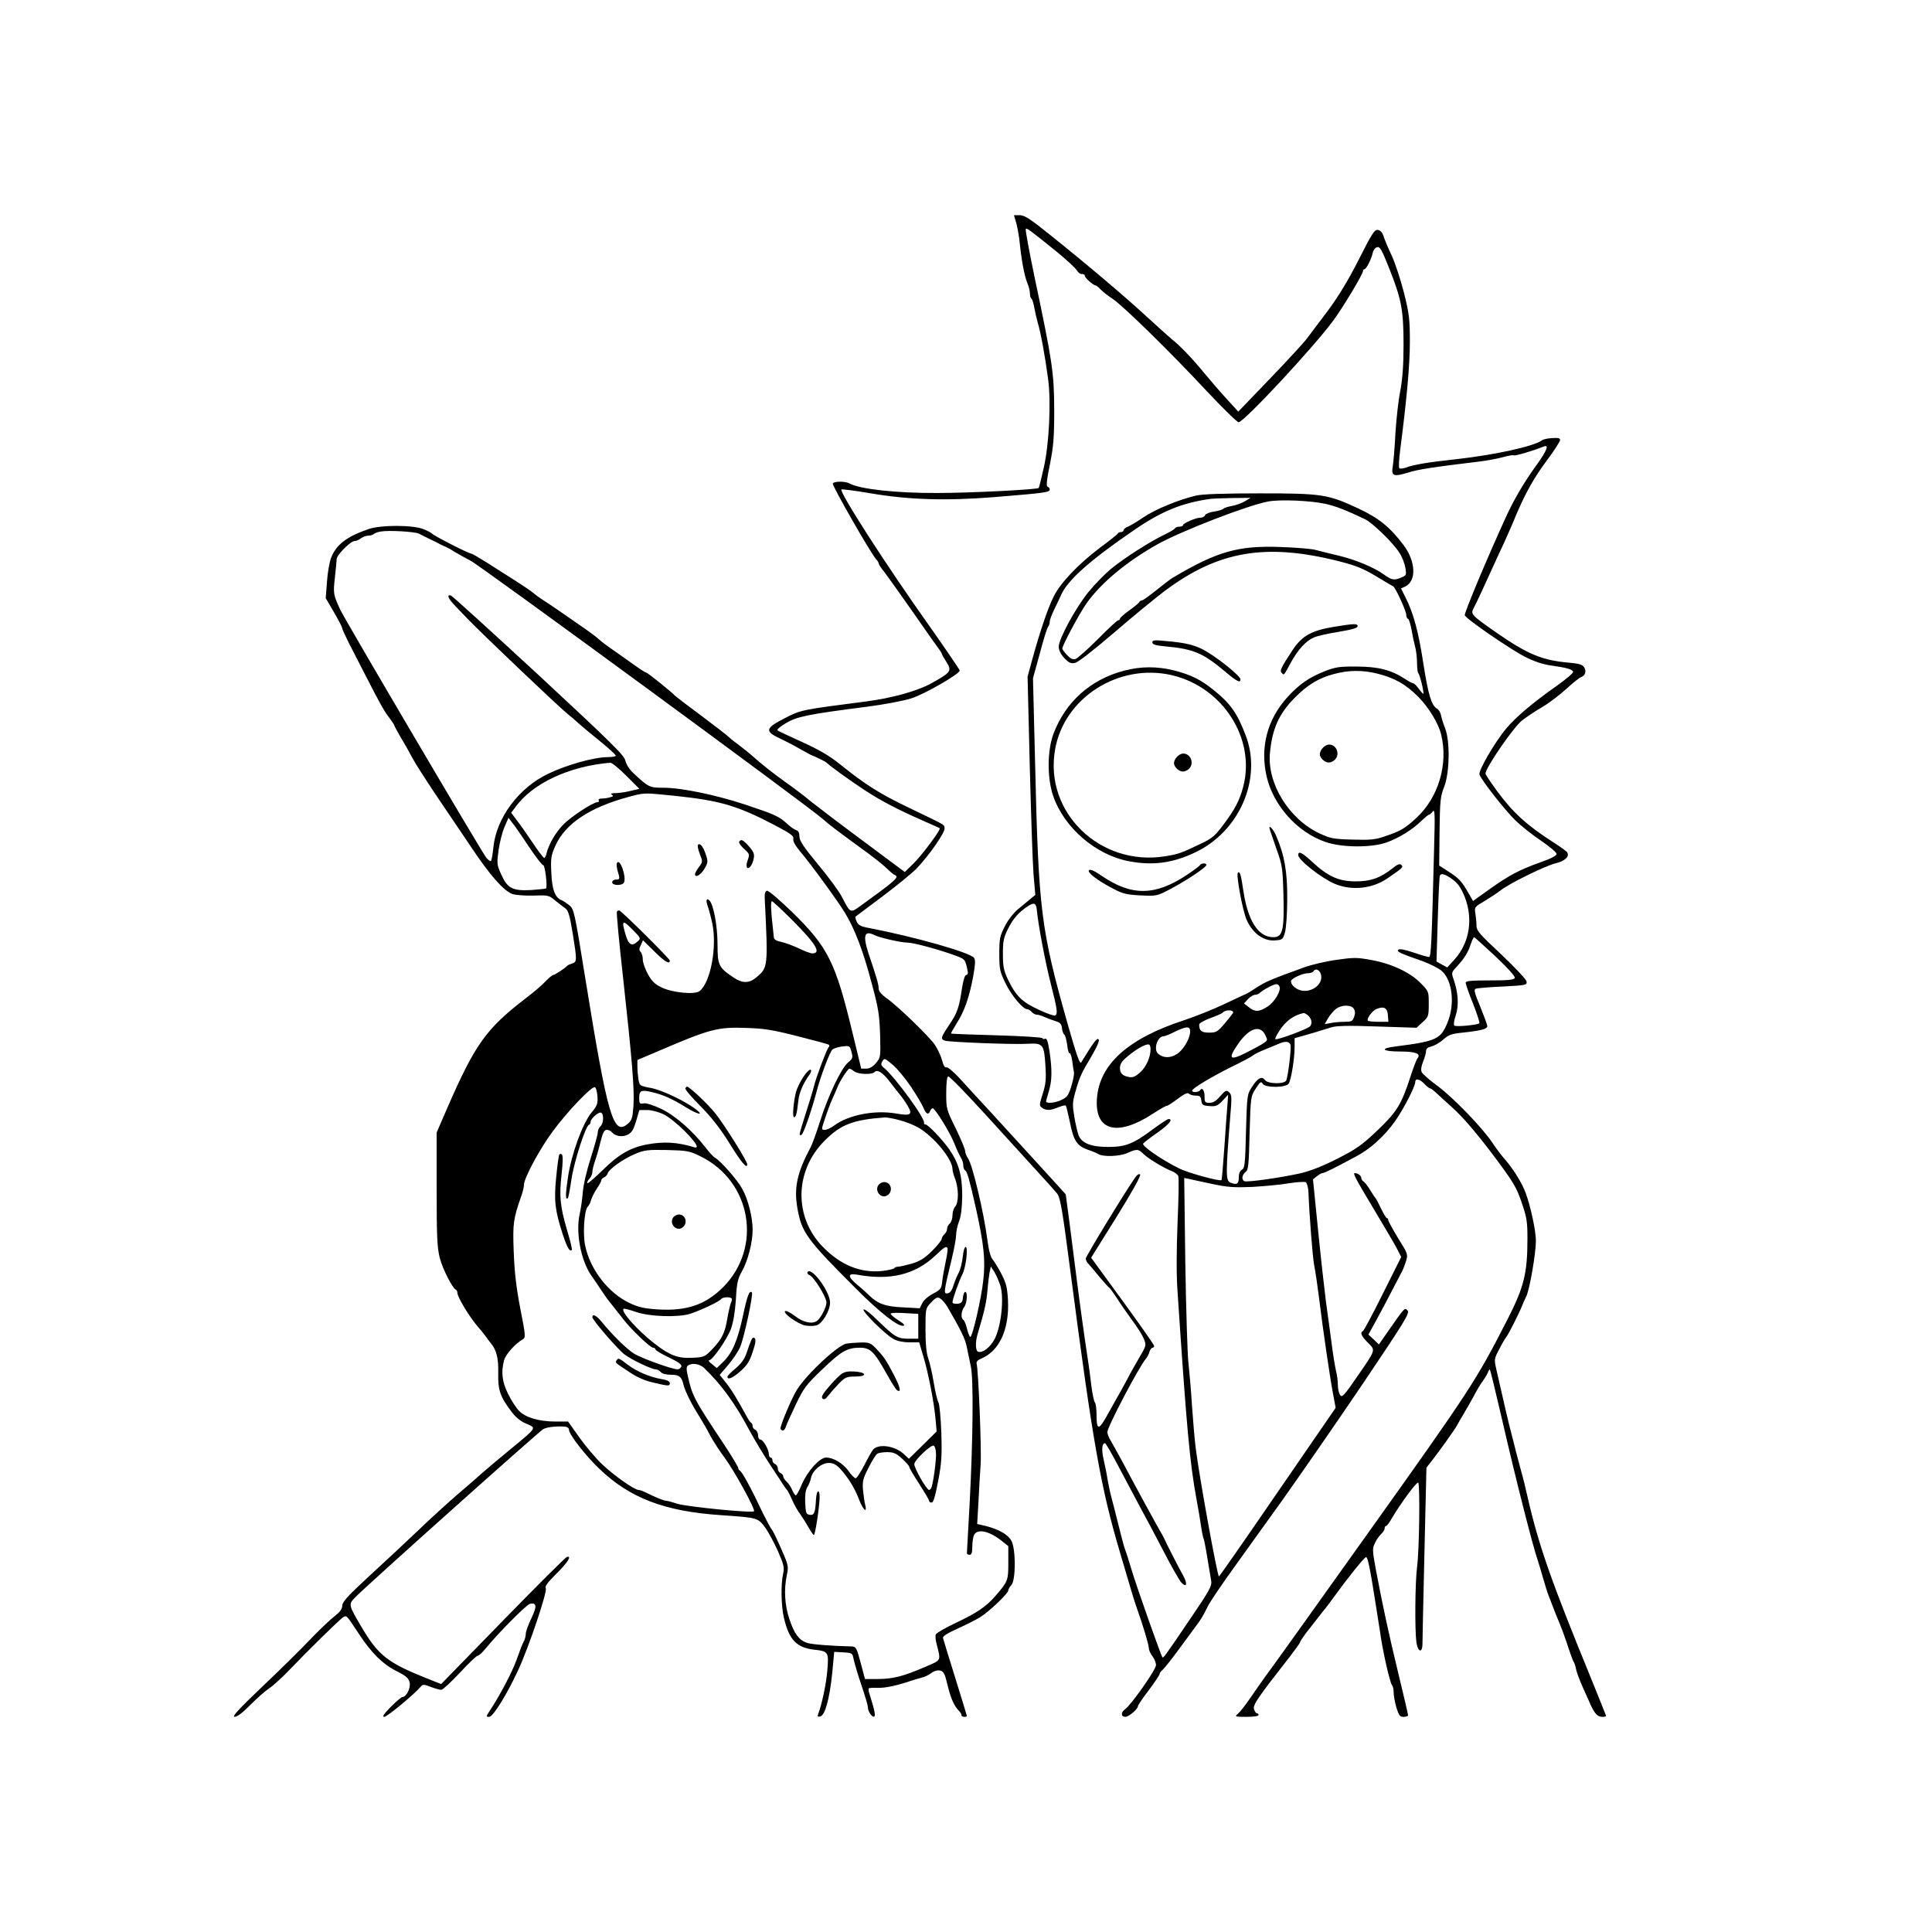<svg version="1.0" xmlns="http://www.w3.org/2000/svg"
 width="50" height="50" font-wight="600" viewBox="0 0 1073 834"
 preserveAspectRatio="xMidYMid meet">

<g transform="translate(0,834) scale(0.1,-0.1)"
fill="#000000" stroke="none">
<path d="M5645 8293 c7 -27 16 -77 19 -113 10 -95 26 -180 42 -218 8 -18 14
-44 14 -57 0 -13 4 -26 9 -29 4 -3 11 -25 15 -48 4 -23 13 -62 20 -87 16 -53
41 -189 57 -311 17 -125 6 -361 -24 -492 -13 -59 -26 -110 -28 -113 -9 -9
-381 -28 -564 -28 -224 -1 -429 21 -487 53 -23 13 -85 13 -93 0 -6 -9 209
-385 241 -421 8 -8 14 -19 14 -23 0 -5 13 -25 29 -45 16 -20 90 -124 165 -231
74 -107 140 -200 146 -207 5 -7 10 -15 10 -18 0 -3 12 -24 26 -46 31 -50 27
-57 -78 -116 -79 -45 -222 -85 -370 -104 -356 -46 -359 -46 -448 -92 -109 -55
-114 -73 -33 -111 32 -15 81 -40 108 -56 28 -16 57 -32 65 -36 33 -13 85 -39
90 -44 13 -15 134 -102 210 -152 92 -60 179 -106 324 -170 50 -22 93 -41 95
-43 7 -8 -100 -152 -146 -196 l-48 -47 -231 172 c-127 94 -258 194 -292 221
-33 28 -95 75 -138 105 -71 51 -130 97 -194 154 -14 12 -45 37 -70 56 -25 18
-49 38 -55 44 -5 6 -73 58 -150 116 -77 57 -142 107 -145 110 -15 18 -154 130
-162 130 -5 0 -41 24 -81 53 -40 28 -91 65 -115 81 -23 16 -53 38 -65 50 -13
12 -53 42 -88 66 -35 24 -97 67 -137 95 -40 27 -81 55 -90 60 -9 6 -31 21 -48
35 -16 14 -63 45 -102 70 -40 25 -109 69 -154 98 -45 28 -85 52 -90 52 -14 0
-208 99 -218 111 -3 4 -23 15 -45 24 -56 25 -240 26 -310 1 -121 -42 -178 -86
-207 -161 -8 -22 -19 -81 -22 -131 l-7 -91 45 -77 c25 -43 46 -83 46 -89 1 -7
18 -44 38 -84 20 -39 63 -122 95 -185 79 -154 100 -192 131 -232 14 -19 26
-37 26 -40 0 -3 17 -34 37 -69 21 -34 49 -84 63 -111 14 -27 71 -116 127 -200
56 -83 146 -216 200 -296 104 -156 180 -242 228 -260 17 -6 69 -10 116 -9 83
3 88 2 122 -27 20 -16 45 -36 57 -44 16 -12 24 -38 40 -135 25 -154 25 -162
-2 -171 -13 -4 -25 -9 -28 -13 -10 -12 -69 -51 -78 -51 -4 0 -24 -16 -43 -36
-18 -20 -68 -62 -110 -94 -220 -169 -281 -255 -436 -611 l-58 -134 0 -315 c0
-271 3 -325 18 -384 17 -62 70 -166 89 -174 4 -2 8 -9 8 -16 0 -25 68 -137
117 -193 11 -12 28 -34 39 -48 10 -15 24 -32 29 -39 32 -37 44 -84 42 -166 -2
-95 10 -131 72 -213 24 -33 51 -55 84 -69 57 -25 62 -18 -87 -141 -61 -50
-131 -109 -156 -131 -25 -23 -90 -79 -145 -126 -54 -47 -151 -135 -214 -196
-64 -61 -184 -173 -268 -250 -120 -111 -151 -144 -152 -166 -1 -20 -13 -36
-45 -61 -25 -19 -84 -76 -133 -127 -48 -51 -168 -169 -265 -261 -134 -128
-172 -169 -155 -169 15 0 46 24 87 66 36 36 82 77 102 90 20 13 67 55 105 94
113 118 292 294 310 304 19 10 16 13 90 -99 66 -100 128 -162 205 -201 54 -27
67 -39 73 -63 7 -31 -18 -80 -40 -81 -6 0 -35 -25 -65 -55 -40 -41 -49 -55
-36 -55 16 0 167 125 203 168 11 13 18 13 56 -2 23 -9 49 -16 58 -16 8 0 54
43 103 95 48 52 93 95 100 95 6 0 27 19 46 43 68 83 225 242 244 245 37 7 39
-14 7 -81 -17 -35 -31 -74 -31 -86 0 -12 -5 -32 -12 -44 -7 -12 -24 -57 -39
-100 -25 -69 -88 -190 -150 -285 -20 -30 -20 -32 -2 -32 21 0 98 123 161 260
60 129 164 440 153 454 -7 9 10 32 59 81 65 64 87 101 58 93 -7 -2 -167 -161
-356 -355 l-342 -351 -88 35 c-209 84 -261 125 -352 278 -76 129 -76 129 -37
169 52 55 1023 923 1044 934 20 11 69 17 116 14 18 -1 27 -8 27 -18 0 -25 90
-141 167 -215 170 -164 364 -238 678 -259 202 -14 204 -14 244 -68 19 -26 51
-86 72 -133 33 -76 36 -91 28 -125 -13 -57 -11 -181 5 -245 28 -121 70 -165
168 -176 79 -9 81 -13 73 -113 -6 -76 -31 -193 -51 -244 -5 -14 -3 -17 11 -14
27 5 52 98 67 241 l11 118 51 -3 c50 -3 50 -3 58 -43 5 -22 24 -86 43 -142 19
-55 35 -110 35 -120 0 -24 26 -60 36 -51 7 7 0 39 -26 122 -6 16 -8 32 -5 34
3 3 26 4 51 3 42 -1 108 13 189 41 17 5 41 13 55 16 14 3 37 14 52 25 17 13
35 17 50 14 19 -5 26 -19 41 -83 18 -73 35 -112 64 -142 7 -7 13 -18 13 -23 0
-5 7 -9 15 -9 8 0 15 2 15 4 0 2 -29 98 -65 213 -36 114 -66 214 -68 222 -1 9
27 27 79 50 44 20 101 48 125 63 49 29 159 133 159 151 0 6 8 19 17 29 25 28
25 200 0 246 -19 35 -70 64 -146 83 l-44 10 7 122 c3 67 9 160 12 206 6 77
-12 524 -22 562 -3 11 6 21 26 29 101 42 156 164 148 324 -4 71 -10 95 -36
145 -17 33 -39 69 -49 81 -12 13 -22 52 -30 113 -19 147 -82 414 -107 449 -9
12 -16 31 -16 41 0 10 -24 66 -52 125 -52 105 -53 109 -53 196 0 55 4 91 11
93 6 2 100 -94 209 -214 109 -120 238 -261 287 -315 49 -53 98 -108 109 -122
18 -23 29 -88 74 -434 123 -944 169 -1203 276 -1562 27 -91 56 -190 65 -220 9
-30 22 -71 29 -90 32 -89 65 -199 65 -217 0 -11 9 -32 20 -46 11 -14 20 -36
20 -50 0 -25 -137 -220 -172 -245 -24 -17 -23 -42 2 -42 19 0 70 43 70 60 0 5
27 45 60 88 33 44 60 84 60 90 0 5 8 16 17 23 9 8 50 59 90 114 40 55 83 113
95 129 27 35 41 59 67 112 11 22 67 105 124 185 57 79 184 257 283 394 98 138
300 429 448 648 239 355 267 400 253 414 -16 17 -14 19 -111 -120 l-48 -69
-29 28 -29 27 47 86 c26 47 65 122 88 166 23 44 46 89 52 100 6 11 16 37 22
57 11 36 10 40 -44 126 -30 50 -55 95 -55 101 0 6 -3 11 -8 11 -4 0 -18 24
-32 53 -13 28 -27 54 -30 57 -3 3 -17 23 -30 45 -13 22 -30 44 -37 48 -7 4
-13 14 -13 21 0 12 -20 26 -36 26 -12 0 6 -34 104 -197 59 -98 118 -199 131
-224 l23 -45 -102 -204 c-56 -113 -106 -206 -111 -208 -17 -7 -9 -27 28 -64
43 -44 47 -34 -62 -192 -70 -102 -82 -114 -92 -99 -7 9 -13 35 -13 57 0 23 -5
59 -11 81 -5 22 -17 94 -25 160 -9 66 -22 165 -30 220 -7 55 -27 231 -43 390
l-29 290 21 17 c12 10 27 18 32 18 10 0 59 24 184 91 80 42 158 112 218 196
47 66 113 194 113 219 0 22 25 17 51 -11 13 -13 27 -25 32 -25 4 0 15 -8 26
-18 10 -9 56 -51 101 -92 55 -50 127 -134 216 -251 119 -159 135 -185 164
-270 29 -84 33 -106 33 -204 0 -191 -19 -269 -112 -450 -173 -338 -204 -386
-766 -1174 -302 -424 -564 -790 -582 -813 -17 -24 -53 -74 -79 -113 -26 -38
-57 -78 -68 -87 -20 -17 -19 -18 47 -18 38 0 67 4 67 10 0 6 -4 10 -10 10 -5
0 -12 11 -16 24 -6 23 25 68 200 291 30 39 55 74 56 79 0 4 15 27 32 50 18 22
36 46 40 51 4 6 27 34 50 64 24 29 53 68 65 85 73 101 167 219 179 223 10 3
23 -60 59 -292 8 -49 16 -103 19 -120 13 -100 55 -287 67 -299 5 -6 9 -24 9
-41 0 -17 7 -55 15 -83 14 -44 19 -52 40 -52 14 0 25 4 25 9 0 5 -24 109 -54
232 -54 223 -87 376 -126 583 -18 100 -19 111 -4 141 8 18 24 41 35 51 10 9
19 23 19 31 0 7 3 13 8 13 4 0 20 21 35 48 45 76 132 195 143 193 11 -2 7
-368 -6 -469 -11 -83 -13 -345 -4 -416 8 -57 34 -65 34 -9 0 20 5 248 11 507
l11 470 29 37 c41 52 134 182 142 200 4 8 21 37 37 64 17 28 42 73 57 100 14
28 36 64 48 80 12 17 25 39 29 49 3 10 8 17 10 15 3 -2 32 -123 66 -269 77
-336 173 -713 200 -790 5 -14 18 -59 30 -100 12 -41 25 -84 30 -95 4 -11 15
-40 25 -65 9 -25 23 -58 30 -75 19 -45 40 -103 60 -165 10 -30 21 -59 25 -65
4 -5 10 -24 13 -40 3 -17 20 -62 37 -100 17 -39 39 -86 47 -105 21 -44 37 -60
62 -60 12 0 21 2 21 5 0 2 -37 93 -81 202 -225 549 -293 743 -355 1013 -9 41
-25 107 -36 145 -10 39 -23 86 -28 105 -4 19 -16 62 -24 95 -15 54 -51 211
-86 366 -12 54 -12 58 16 110 15 30 33 61 40 69 13 17 71 132 86 170 5 14 16
38 24 54 19 37 54 241 54 309 0 55 -29 192 -57 267 -20 55 -69 133 -114 185
-19 21 -50 62 -69 91 -55 84 -218 252 -305 317 -44 32 -84 67 -89 77 -6 13 -3
33 8 60 9 22 16 49 16 59 0 12 10 20 29 24 16 4 46 20 66 38 30 27 47 33 108
39 102 11 137 20 137 36 0 8 -18 56 -39 108 -32 76 -37 96 -25 100 8 3 75 9
150 12 130 7 135 8 132 28 -2 12 -63 77 -140 150 -120 112 -138 132 -138 160
0 17 -3 47 -6 67 -6 36 -5 37 51 70 31 19 70 44 86 57 46 38 250 138 307 152
52 12 80 38 66 61 -3 6 -37 30 -74 54 -150 96 -227 166 -316 287 -35 48 -64
91 -64 97 0 31 153 254 202 294 24 19 75 53 113 75 39 23 99 69 135 102 36 33
72 62 82 65 22 8 30 32 16 54 -9 15 -29 21 -87 26 -147 13 -228 47 -401 167
-140 98 -144 102 -125 137 13 23 63 132 117 251 11 25 34 74 51 110 16 36 35
79 42 95 7 17 18 41 23 55 51 121 101 211 167 300 43 57 78 111 79 120 1 12
-8 14 -43 12 -25 -1 -50 -7 -55 -11 -43 -34 -262 -82 -476 -106 -160 -17 -241
-31 -282 -47 -15 -5 -31 -7 -36 -4 -5 3 -3 49 5 108 35 271 53 465 53 593 0
126 -3 155 -33 275 -19 74 -50 169 -70 210 -19 41 -39 89 -44 105 -6 19 -17
31 -31 33 -18 3 -33 -20 -106 -165 -58 -114 -113 -205 -171 -283 -48 -63 -100
-133 -116 -154 -16 -22 -109 -123 -206 -224 l-176 -183 -64 70 c-35 38 -91
103 -124 143 -70 85 -134 152 -181 189 -18 15 -80 71 -138 124 -118 109 -325
285 -535 453 -113 91 -145 112 -172 112 l-32 0 14 -47z m230 -161 c49 -41 97
-84 105 -98 8 -13 21 -23 30 -21 8 1 15 -3 15 -10 0 -11 47 -53 60 -53 3 0 16
-10 28 -23 12 -12 42 -36 67 -52 60 -41 319 -294 519 -509 91 -97 172 -176
180 -176 29 0 411 410 523 561 56 75 168 262 168 279 0 6 3 10 8 10 10 0 39
57 46 91 3 15 14 29 24 31 16 5 26 -14 66 -114 70 -176 81 -234 81 -428 0
-117 -6 -191 -18 -255 -10 -49 -22 -155 -27 -235 -4 -80 -11 -163 -15 -186 -9
-53 4 -58 84 -34 55 18 143 31 391 61 46 5 108 17 137 25 29 8 56 13 61 10 7
-4 109 26 165 49 32 13 19 -22 -39 -102 -70 -97 -126 -192 -171 -291 -101
-220 -232 -533 -228 -544 8 -21 253 -189 335 -231 49 -25 99 -42 145 -48 89
-13 117 -21 122 -35 2 -6 -40 -42 -94 -80 -129 -91 -222 -169 -275 -232 -64
-75 -159 -238 -151 -259 12 -33 141 -198 200 -255 32 -31 96 -82 143 -113 47
-32 85 -64 85 -73 0 -9 -32 -26 -90 -46 -119 -43 -172 -71 -282 -149 l-92 -66
-27 47 c-37 64 -51 79 -110 117 l-51 33 2 189 c2 172 5 196 26 249 30 77 33
253 5 324 -10 25 -20 57 -23 73 -3 15 -13 32 -22 36 -31 18 -49 78 -76 251
-27 177 -55 281 -100 369 l-24 48 22 10 c65 30 61 139 -8 231 -75 99 -137 150
-251 203 -169 79 -201 84 -549 84 -198 0 -317 -4 -351 -12 -99 -23 -228 -77
-292 -120 -35 -24 -75 -48 -88 -53 -13 -5 -24 -14 -24 -20 0 -5 -6 -10 -14
-10 -8 0 -16 -3 -18 -8 -1 -4 -46 -40 -99 -79 -118 -89 -220 -195 -257 -271
-31 -61 -74 -187 -118 -346 l-27 -99 12 -491 c7 -270 16 -543 21 -606 l10
-115 -28 -23 c-15 -12 -46 -39 -70 -58 -24 -21 -56 -61 -72 -95 -27 -52 -30
-68 -30 -151 0 -86 3 -99 34 -163 33 -68 97 -145 121 -145 7 0 18 -7 25 -15 7
-8 19 -15 27 -15 8 0 29 -6 46 -14 18 -8 46 -18 62 -23 23 -7 31 -16 33 -39 2
-16 8 -32 13 -35 5 -3 12 -29 16 -57 3 -28 9 -49 14 -47 4 3 10 -16 14 -42 3
-27 8 -56 10 -65 1 -10 -5 -43 -15 -75 -14 -48 -23 -61 -51 -75 -34 -18 -89
-24 -89 -10 0 4 7 29 15 56 18 59 19 119 4 221 -9 57 -15 75 -25 71 -8 -3 -14
-2 -14 3 0 5 -114 12 -252 16 -139 4 -254 8 -256 10 -2 1 13 27 32 58 42 65
69 142 91 260 12 68 13 92 4 103 -25 30 -328 116 -582 165 -46 8 -60 16 -69
35 -6 13 -9 26 -7 28 2 2 69 52 148 111 79 59 166 130 193 158 69 72 157 199
154 222 -3 22 12 13 -196 113 -165 79 -244 129 -388 245 -56 45 -113 78 -207
121 -71 32 -133 61 -137 65 -5 4 17 22 47 40 60 36 121 49 450 91 94 12 204
33 245 46 74 23 270 136 270 155 0 5 -73 112 -161 237 -249 350 -509 755 -496
769 3 2 77 -7 164 -22 212 -36 415 -42 683 -21 284 23 310 27 310 42 0 7 -5
14 -12 16 -8 3 -5 37 13 124 20 101 24 147 24 304 -1 207 -10 266 -110 740
-29 140 -51 258 -48 263 5 8 22 -5 178 -131z m1039 -1381 c-17 -10 -49 -22
-72 -26 -23 -4 -44 -11 -47 -15 -3 -5 -26 -12 -51 -16 -25 -3 -48 -13 -51 -20
-3 -8 -14 -14 -26 -14 -25 0 -97 -31 -97 -42 0 -4 -9 -8 -19 -8 -11 0 -23 -4
-26 -10 -3 -5 -30 -21 -59 -35 -76 -36 -219 -127 -294 -188 -35 -29 -92 -87
-127 -130 -72 -89 -165 -261 -165 -304 0 -18 11 -41 30 -62 26 -27 36 -32 60
-28 18 4 100 68 217 168 103 89 231 194 283 233 296 221 559 266 962 165 99
-25 138 -41 210 -84 49 -30 92 -55 96 -57 12 -5 72 -137 72 -157 0 -11 4 -21
10 -23 5 -1 13 -28 19 -58 5 -30 14 -73 20 -95 6 -22 11 -63 11 -91 0 -28 3
-54 7 -58 9 -8 33 -109 28 -114 -1 -2 -13 11 -25 27 -12 17 -26 31 -31 31 -5
0 -26 11 -47 25 -75 49 -148 68 -267 68 -96 1 -119 -3 -178 -26 -86 -34 -141
-72 -206 -143 -113 -124 -154 -280 -116 -443 38 -161 170 -308 326 -362 91
-32 259 -33 342 -2 70 26 141 70 190 118 20 19 39 35 43 35 4 0 13 8 21 18 12
15 13 -12 8 -193 -14 -557 -17 -615 -29 -615 -7 0 -46 11 -86 25 -48 16 -77
22 -84 15 -10 -10 5 -18 137 -64 42 -16 90 -40 106 -55 58 -54 72 -184 30
-286 -38 -92 -62 -103 -289 -132 -90 -11 -74 -28 27 -28 85 0 116 -12 96 -37
-6 -7 -23 -51 -38 -98 -52 -160 -76 -199 -185 -303 -86 -82 -118 -104 -220
-156 -76 -39 -148 -68 -202 -81 -109 -25 -305 -53 -318 -45 -16 10 -12 36 8
51 15 11 18 37 22 216 6 202 6 203 34 247 24 37 30 42 38 28 13 -25 133 -24
146 1 14 25 32 141 32 200 l0 51 43 12 c40 11 79 23 160 48 27 9 96 11 256 5
l218 -7 34 31 c32 29 34 33 34 101 0 70 0 70 -45 116 -58 59 -161 108 -273
128 -81 15 -98 15 -195 1 -59 -8 -138 -27 -177 -41 -180 -65 -214 -79 -265
-112 -30 -20 -57 -36 -60 -37 -3 0 -54 -24 -115 -53 -60 -29 -162 -70 -225
-91 -315 -102 -475 -246 -488 -438 -12 -179 114 -212 313 -81 37 24 71 43 74
42 4 -1 31 16 60 38 38 29 57 37 64 30 6 -6 23 -11 38 -11 23 0 28 -5 31 -27
3 -25 8 -28 45 -31 35 -3 45 1 73 30 l31 33 -4 -55 c-3 -30 -10 -136 -17 -235
-7 -99 -14 -182 -16 -184 -8 -9 -187 40 -236 65 -102 51 -209 126 -199 138 5
6 41 34 80 61 64 45 88 75 61 75 -6 0 -44 -25 -86 -56 -110 -82 -153 -99 -249
-99 -94 0 -146 20 -164 63 -6 15 -17 61 -24 102 -11 66 -11 83 4 135 24 87 33
107 90 202 33 57 47 89 40 96 -9 9 -27 -16 -96 -128 -8 -13 -26 39 -78 222
-146 517 -159 622 -178 1429 l-12 482 38 138 c20 77 41 143 46 148 5 6 9 18 9
28 0 10 11 39 24 66 13 26 30 63 39 82 34 81 161 194 407 362 152 104 262 149
420 172 14 2 70 4 125 5 l100 1 -31 -19z m446 -14 c58 -13 110 -33 220 -85 42
-20 157 -131 192 -187 15 -22 29 -59 33 -83 7 -41 6 -43 -26 -56 -37 -15 -50
-13 -94 19 -54 39 -158 82 -250 104 -49 12 -108 26 -129 32 -22 6 -108 13
-191 16 -239 9 -355 -24 -604 -172 -9 -5 -49 -36 -88 -67 -40 -32 -76 -58 -82
-58 -5 0 -11 -4 -13 -8 -1 -5 -27 -26 -55 -46 -29 -21 -53 -42 -53 -47 0 -5
-4 -9 -10 -9 -5 0 -56 -47 -112 -104 -57 -57 -113 -107 -125 -111 -16 -4 -28
2 -47 22 -14 15 -26 31 -26 36 0 18 96 197 135 252 81 114 225 233 395 328
138 76 501 216 614 237 66 12 233 5 316 -13z m-5033 -166 c10 -5 37 -19 60
-30 23 -11 50 -24 60 -30 10 -5 25 -12 33 -15 8 -4 29 -15 45 -26 17 -10 57
-33 90 -50 55 -28 1876 -1363 1955 -1434 44 -38 69 -57 195 -149 96 -69 139
-104 174 -138 9 -9 24 -21 35 -26 19 -11 -8 -34 -192 -167 -61 -44 -58 -45
-107 49 -14 28 -72 107 -130 177 -82 99 -105 133 -105 157 0 19 -6 32 -17 35
-10 3 -32 18 -48 33 -49 45 -70 54 -235 109 -166 55 -356 94 -456 94 -77 0
-82 3 -163 78 -25 23 -43 51 -48 73 -7 30 -77 99 -482 475 -261 241 -480 440
-487 442 -25 6 -15 -18 24 -58 20 -21 53 -55 72 -75 80 -83 493 -476 551 -524
18 -14 46 -38 63 -54 17 -15 70 -60 119 -99 48 -39 87 -75 87 -80 0 -4 -20 -8
-45 -8 -75 0 -229 -43 -332 -93 -163 -78 -288 -247 -303 -410 -4 -37 -10 -70
-13 -74 -4 -3 -15 5 -26 18 -24 29 -790 1330 -812 1379 -38 83 -39 89 -29 178
5 48 10 94 10 103 0 21 77 99 99 99 9 0 25 7 35 15 11 8 29 15 41 15 12 0 25
4 31 9 5 5 23 12 39 14 45 8 191 -1 212 -12z m5322 -777 c96 -24 158 -59 227
-128 59 -60 113 -148 128 -211 40 -164 -15 -348 -136 -461 -66 -61 -88 -74
-177 -104 -52 -18 -79 -21 -179 -18 -108 3 -122 6 -185 35 -169 80 -290 277
-274 446 13 136 50 218 139 308 70 71 133 109 218 131 83 22 157 22 239 2z
m-4171 -567 l73 -73 -51 -12 c-28 -7 -66 -12 -83 -12 -21 0 -28 -3 -19 -9 10
-6 8 -10 -10 -14 -12 -4 -33 -7 -46 -7 -13 0 -20 -4 -17 -10 3 -5 1 -10 -6
-10 -24 0 -144 -78 -188 -122 -43 -43 -82 -109 -95 -160 -3 -16 -10 -28 -14
-28 -4 1 -32 37 -62 82 -30 45 -70 102 -88 125 l-33 44 21 28 c95 135 301 231
530 250 9 0 48 -32 88 -72z m270 -112 c250 -26 347 -54 555 -163 89 -47 107
-60 103 -76 -3 -13 10 -36 38 -70 62 -73 206 -271 249 -341 54 -89 101 -211
148 -390 38 -140 43 -176 47 -286 3 -124 3 -127 -23 -158 -18 -21 -36 -31 -54
-31 l-28 0 -48 198 c-95 393 -135 475 -334 670 -70 68 -132 121 -141 120 -10
-3 -14 -14 -13 -38 19 -388 19 -388 -47 -444 -40 -33 -77 -33 -126 0 -83 56
-89 68 -89 184 0 102 -22 221 -45 244 -16 16 -21 0 -10 -30 6 -16 18 -60 26
-98 27 -130 -9 -325 -70 -375 -26 -22 -153 -9 -212 20 -38 18 -55 36 -76 74
-15 28 -28 64 -28 80 0 17 -5 36 -12 43 -9 9 -9 18 1 38 l12 27 62 -61 c59
-59 87 -75 87 -52 0 10 -264 272 -280 278 -4 2 -11 -1 -14 -6 -3 -5 12 -168
34 -363 51 -464 64 -623 58 -716 -5 -68 -8 -79 -32 -100 -80 -68 -111 40 -236
812 -59 366 -62 381 -88 402 -15 12 -34 25 -42 28 -37 14 -54 57 -58 151 -4
83 -2 97 23 153 55 122 191 212 406 270 91 24 79 24 257 6z m-813 -279 c39
-58 75 -106 82 -106 10 0 24 -117 16 -129 -2 -2 -38 -6 -81 -9 -105 -6 -134 9
-168 86 -25 54 -25 61 -15 135 6 42 20 100 33 129 l22 51 20 -26 c12 -14 53
-73 91 -131z m5132 -185 c30 -22 46 -45 67 -95 49 -124 28 -256 -55 -349 l-41
-45 -30 16 -30 17 7 235 c4 129 9 238 12 243 8 14 30 7 70 -22z m-3665 -228
c131 -132 161 -183 109 -183 -10 0 -44 13 -77 29 -32 15 -76 31 -96 35 -25 5
-39 13 -40 24 -1 9 -3 31 -5 47 -11 95 -14 155 -6 155 4 0 56 -48 115 -107z
m1356 61 c8 -86 48 -296 78 -413 36 -142 40 -166 24 -176 -5 -3 -47 11 -93 33
-92 43 -125 76 -169 167 -24 51 -28 73 -28 143 0 71 4 90 29 140 28 56 60 92
111 125 33 21 44 17 48 -19z m-2240 -117 c41 -42 42 -44 24 -60 -33 -30 -50
-21 -67 35 -25 85 -19 88 43 25z m1340 -26 c27 -14 147 -41 181 -41 33 0 171
-37 264 -71 59 -22 58 -21 72 -91 2 -10 -2 -18 -9 -18 -7 0 -16 -28 -23 -72
-16 -110 -27 -140 -72 -206 -46 -69 -49 -78 -22 -87 27 -8 384 -22 458 -17 85
5 92 -3 99 -120 5 -77 2 -104 -15 -158 -19 -60 -20 -66 -4 -77 22 -17 46 -16
90 2 20 8 39 13 42 10 3 -3 13 -45 23 -92 20 -103 40 -133 99 -153 24 -8 50
-19 58 -24 27 -17 118 -14 161 5 54 24 62 24 92 -6 26 -25 111 -77 160 -96 14
-6 29 -17 32 -26 4 -8 2 -124 -4 -257 -6 -157 -7 -291 0 -386 50 -753 68 -950
105 -1150 9 -47 20 -113 25 -148 5 -35 12 -67 14 -71 5 -7 18 -84 43 -237 4
-28 -11 -54 -114 -206 -147 -217 -152 -223 -157 -217 -8 8 -144 394 -171 484
-15 50 -30 99 -35 110 -9 24 -25 86 -59 223 -6 23 -16 61 -22 85 -6 23 -14 65
-19 92 -4 28 -14 75 -21 106 -12 53 -9 89 8 89 4 0 39 -60 77 -133 38 -72 91
-172 118 -222 27 -49 86 -160 130 -245 44 -85 89 -164 99 -174 29 -31 36 -9
11 37 -26 46 -96 183 -106 207 -4 8 -12 24 -19 35 -18 30 -147 266 -207 380
-30 55 -62 114 -72 130 -10 17 -18 37 -18 46 0 29 176 364 215 409 7 8 16 25
19 38 4 12 12 22 17 22 5 0 9 5 9 10 0 6 -79 118 -175 250 l-175 240 141 226
c88 142 137 230 131 236 -6 6 -17 -1 -29 -19 -53 -75 -273 -436 -273 -448 0
-7 6 -20 13 -27 7 -7 35 -40 62 -73 28 -33 53 -61 57 -63 4 -2 21 -27 40 -55
18 -29 56 -83 84 -122 29 -38 59 -86 67 -106 14 -35 14 -37 -29 -110 -24 -41
-50 -87 -58 -104 -9 -16 -26 -48 -38 -70 -13 -22 -45 -80 -72 -128 -54 -99
-66 -100 -66 -6 0 30 -4 59 -9 65 -5 5 -14 47 -20 94 -5 47 -14 114 -20 150
-18 118 -41 283 -61 440 -11 85 -29 226 -40 313 l-21 159 -142 156 c-78 85
-198 217 -267 292 -69 74 -151 164 -183 199 -32 34 -63 61 -71 58 -8 -3 -17
11 -24 40 -7 25 -25 64 -41 87 -33 47 -204 213 -268 258 -28 20 -43 39 -43 53
0 22 -10 57 -57 197 -32 99 -22 128 35 99z m3447 -117 c69 -65 111 -112 108
-120 -4 -11 -35 -14 -139 -14 -104 0 -134 -3 -134 -13 0 -7 18 -59 41 -116 22
-56 38 -105 35 -109 -11 -10 -130 -21 -139 -13 -5 5 -1 31 8 57 18 54 14 125
-11 197 -14 40 -14 41 19 76 41 45 60 75 76 124 7 20 15 37 18 37 2 0 56 -48
118 -106z m-967 -110 c6 -58 -74 -102 -131 -73 -24 13 -37 28 -37 45 0 14 64
44 95 44 13 0 27 5 30 11 13 21 40 4 43 -27z m-232 -58 c10 -25 -28 -87 -67
-112 -47 -30 -69 -30 -103 -3 l-27 21 22 24 c12 13 30 24 39 24 9 0 21 5 26
10 16 16 77 49 92 49 7 1 15 -5 18 -13z m414 -125 c7 -13 7 -28 0 -45 -8 -23
-15 -26 -54 -26 -24 0 -58 -3 -76 -7 l-33 -6 19 33 c10 17 30 41 43 51 32 25
87 25 101 0z m188 -33 l3 -38 -54 0 c-29 0 -56 3 -60 6 -9 10 24 55 47 65 42
17 61 7 64 -33z m-860 11 c-2 -4 -23 -31 -46 -58 -40 -47 -47 -51 -87 -51 -42
0 -55 10 -55 45 0 7 28 23 63 36 34 12 64 26 67 29 14 19 65 18 58 -1z m414
-11 c22 -19 28 -44 15 -62 -12 -15 -186 -80 -194 -72 -3 2 7 22 21 44 35 56
81 89 137 101 3 0 12 -5 21 -11z m-2832 -118 c91 -23 169 -44 173 -47 4 -3 4
-10 -2 -16 -12 -16 -67 -161 -81 -217 -6 -25 -27 -93 -46 -152 -38 -120 -38
-121 -23 -116 11 4 56 134 85 243 20 78 72 217 87 231 7 6 31 14 54 17 42 5
43 4 52 -30 9 -32 7 -37 -19 -59 -38 -32 -110 -183 -155 -325 -20 -63 -43
-127 -52 -144 -75 -140 -94 -224 -75 -336 24 -139 48 -173 329 -454 130 -130
231 -209 260 -203 11 2 2 12 -30 32 -26 17 -44 33 -40 36 5 4 41 5 81 2 l72
-4 0 -69 0 -69 -53 0 c-62 0 -77 9 -173 102 -39 39 -74 66 -78 60 -7 -12 122
-140 167 -164 19 -11 53 -18 87 -18 l55 0 23 -78 c28 -93 60 -257 68 -350 l6
-67 -77 -76 -77 -76 -30 28 c-50 45 -140 57 -169 23 -7 -8 -29 -47 -49 -87
-21 -40 -42 -72 -48 -72 -6 0 -24 18 -40 41 -31 43 -84 74 -124 74 -35 0 -102
-74 -134 -147 -14 -35 -30 -63 -34 -63 -4 0 -13 13 -20 29 -6 16 -20 37 -31
47 -10 9 -19 23 -19 29 0 7 -7 15 -15 19 -8 3 -15 14 -15 25 0 10 -7 21 -15
25 -8 3 -15 12 -15 21 0 8 -4 15 -10 15 -5 0 -10 9 -10 19 0 26 -32 81 -47 81
-7 0 -13 11 -13 24 0 13 -7 26 -15 30 -8 3 -15 12 -15 20 0 8 -3 16 -7 18 -5
2 -17 19 -27 38 -50 92 -87 153 -117 189 l-32 40 47 55 c26 30 55 74 66 98 22
50 75 296 66 305 -14 14 -26 -18 -50 -131 -29 -135 -59 -206 -110 -255 l-35
-34 -27 22 c-15 11 -22 21 -16 21 19 0 98 114 121 173 14 39 23 94 28 165 5
92 10 114 34 157 33 59 59 160 59 230 0 69 -25 169 -58 228 -26 48 -119 154
-152 173 -9 5 -31 29 -50 54 -73 95 -172 181 -249 217 -44 21 -83 33 -97 30
-21 -4 -24 -1 -24 29 0 43 11 48 73 33 60 -14 111 -37 187 -84 61 -38 101 -48
60 -15 -59 47 -188 109 -252 122 -65 12 -66 13 -72 48 -3 19 -6 51 -6 71 l0
37 118 50 c284 122 328 134 487 128 99 -3 148 -11 285 -46z m2180 27 c0 -40
-38 -104 -75 -127 -36 -22 -74 -22 -102 2 -29 23 -5 98 30 98 7 0 35 11 62 25
64 31 85 32 85 2z m416 -18 c15 -30 15 -32 -6 -46 -12 -9 -56 -33 -98 -54 -93
-47 -104 -36 -46 48 60 87 121 108 150 52z m141 -56 c6 -16 -12 -167 -23 -198
-9 -22 -103 -21 -119 2 -17 23 -40 11 -72 -39 -27 -42 -27 -46 -33 -246 -4
-180 -7 -205 -22 -213 -12 -7 -18 -22 -18 -44 0 -35 -10 -42 -44 -29 -30 12
-30 37 1 424 4 54 2 68 -12 80 -14 12 -20 9 -48 -23 -22 -26 -40 -37 -59 -37
-25 0 -28 4 -28 34 0 35 -13 55 -25 36 -7 -12 -45 -14 -44 -2 0 12 108 77 219
132 58 28 112 57 120 64 8 7 35 20 60 30 25 10 59 24 75 31 41 19 64 18 72 -2z
m-777 -25 c0 -45 -25 -100 -58 -129 -28 -25 -41 -30 -65 -25 -34 7 -47 21 -47
51 1 25 14 42 65 81 45 34 86 54 98 47 4 -2 7 -14 7 -25z m-1331 -208 c31 -47
63 -100 70 -118 14 -35 28 -41 37 -17 4 8 9 15 14 15 13 0 96 -134 120 -195
13 -33 30 -69 37 -80 7 -11 13 -29 13 -42 0 -12 4 -24 10 -28 12 -7 23 -47 60
-210 44 -199 54 -289 41 -400 -10 -99 -60 -315 -72 -315 -4 0 -12 20 -18 44
-6 25 -15 48 -21 51 -15 9 -12 48 5 71 16 21 20 84 6 84 -6 0 -11 -14 -13 -31
-2 -26 -8 -32 -30 -35 -17 -1 -28 2 -28 9 1 18 36 118 55 155 20 38 33 152 18
152 -6 0 -13 -25 -16 -55 -3 -30 -13 -70 -22 -88 -10 -17 -23 -50 -30 -72 -8
-27 -19 -41 -32 -43 -23 -3 -23 2 23 192 13 54 24 113 24 131 0 18 7 52 16 76
12 30 17 77 18 144 0 112 -19 180 -72 257 -38 54 -118 138 -132 138 -5 0 -9 3
-8 8 8 24 -158 251 -221 305 -18 14 -20 21 -11 37 11 20 13 19 56 -17 25 -20
71 -76 103 -123z m-315 85 c23 -17 97 -20 113 -4 16 16 45 -2 84 -53 52 -66
53 -68 64 -81 6 -7 21 -29 34 -50 32 -53 21 -61 -64 -46 -119 20 -262 -8 -342
-67 -17 -13 -41 -24 -52 -24 -20 0 -20 0 1 63 11 34 29 82 40 107 11 24 24 54
29 67 12 32 58 103 67 103 4 0 16 -7 26 -15z m-1426 -138 c3 -42 -1 -53 -33
-91 -50 -62 -112 -231 -131 -362 -14 -93 -14 -127 0 -113 3 3 12 50 20 106 15
98 78 294 97 301 5 2 9 9 9 16 0 19 47 59 59 51 16 -9 13 -61 -4 -75 -8 -7
-15 -22 -15 -34 0 -12 -18 -76 -39 -142 -22 -69 -41 -148 -44 -189 -3 -38 -11
-95 -18 -125 -22 -102 7 -255 65 -339 14 -20 39 -56 55 -81 33 -49 34 -50 71
-96 14 -18 39 -49 55 -70 42 -54 147 -154 162 -154 7 0 13 -4 13 -9 0 -5 34
-26 75 -45 54 -26 73 -40 69 -51 -4 -8 -12 -15 -20 -15 -32 0 -203 62 -244 88
-42 27 -119 103 -182 180 -27 32 -48 42 -48 21 0 -15 142 -179 178 -206 40
-30 151 -83 173 -83 9 0 22 -7 29 -15 7 -9 29 -15 55 -15 47 0 60 -10 71 -55
8 -36 46 -111 90 -180 17 -27 43 -72 57 -100 14 -27 50 -84 81 -125 54 -73
170 -284 164 -298 -5 -12 -376 25 -429 42 -26 9 -53 16 -59 16 -13 0 -66 22
-113 46 -16 8 -34 14 -40 14 -23 0 -134 78 -199 139 -36 33 -94 102 -129 151
l-64 90 -70 0 c-90 0 -166 22 -202 59 -16 16 -43 58 -61 94 -34 69 -40 122
-22 189 10 33 62 91 104 115 16 9 15 22 -15 174 -23 120 -32 205 -36 315 -6
156 -2 180 43 309 8 23 14 49 14 60 0 37 90 204 163 301 83 111 213 247 231
241 6 -2 12 -25 14 -50z m368 -101 c27 -13 79 -55 116 -92 67 -68 85 -101 51
-90 -92 28 -167 32 -259 15 -92 -17 -158 -55 -246 -142 -44 -43 -82 -76 -85
-73 -4 3 1 14 10 24 10 10 17 27 17 37 0 11 6 37 14 60 8 22 22 70 31 108 13
51 21 67 35 67 10 0 23 -6 29 -14 19 -22 59 -28 89 -12 21 11 31 28 45 75 l18
61 43 0 c24 0 63 -10 92 -24z m1309 -32 c33 -8 80 -27 105 -41 87 -51 190
-176 190 -231 0 -11 7 -36 15 -55 8 -20 15 -59 15 -87 0 -32 -6 -57 -15 -66
-8 -9 -15 -30 -15 -48 0 -19 -7 -39 -15 -46 -8 -7 -15 -20 -15 -30 0 -10 -7
-23 -15 -30 -8 -7 -15 -19 -15 -26 0 -7 -24 -37 -53 -66 -41 -41 -67 -57 -113
-71 -32 -9 -67 -17 -76 -17 -9 0 -19 -4 -22 -9 -3 -4 -34 -11 -68 -15 -119
-12 -229 33 -327 133 -163 166 -159 423 9 591 90 90 157 116 335 129 12 0 48
-6 80 -15z m-1103 -202 c282 -139 344 -506 123 -727 -98 -97 -203 -133 -366
-122 -71 5 -104 12 -152 35 -118 55 -220 187 -247 319 -14 65 -5 197 14 216 7
7 16 24 19 38 4 14 18 42 32 63 14 20 25 41 25 47 0 5 7 12 15 15 8 3 17 13
20 22 8 25 87 81 152 108 52 22 70 24 178 22 113 -3 125 -5 187 -36z m2838
-152 c88 -19 124 -21 225 -17 66 4 157 12 202 20 45 7 88 10 95 6 7 -5 14 -30
15 -56 5 -129 23 -361 32 -407 6 -28 18 -109 27 -181 21 -172 62 -453 79 -539
l13 -70 -322 -468 c-176 -257 -323 -468 -326 -468 -9 0 -110 557 -129 711 -6
46 -15 154 -21 239 -5 85 -15 193 -20 240 -5 47 -13 296 -17 554 l-6 469 24
-5 c13 -3 71 -16 129 -28z m-1468 -355 c3 -3 -1 -36 -9 -73 -8 -37 -17 -87
-20 -112 -4 -42 -8 -47 -51 -70 -27 -14 -53 -37 -60 -53 l-14 -28 -91 5 c-98
4 -142 20 -188 65 -14 14 -44 41 -67 60 -54 44 -56 66 -4 57 185 -34 322 -1
435 104 53 50 59 54 69 45z m294 -211 c21 -68 5 -222 -31 -294 -24 -47 -67
-81 -93 -72 -14 4 -16 53 -3 96 38 127 50 180 55 242 3 39 9 85 12 103 l7 32
18 -28 c10 -15 26 -51 35 -79z m-1493 -70 c3 -3 2 -14 -3 -23 -4 -9 -13 -47
-20 -85 -13 -83 -30 -117 -85 -175 -41 -42 -44 -44 -112 -47 -77 -4 -123 13
-208 79 -95 74 -188 178 -172 193 2 3 33 -5 68 -17 76 -27 238 -32 304 -10 60
20 163 69 170 81 7 11 48 14 58 4z m1167 -7 c8 -7 22 -24 30 -37 79 -136 101
-181 110 -229 6 -31 16 -78 22 -106 15 -68 12 -396 -6 -745 -9 -157 -16 -288
-16 -292 0 -5 7 -8 15 -8 11 0 15 12 15 46 0 25 5 54 10 65 19 35 84 21 151
-32 l39 -31 0 -92 c0 -99 -2 -104 -71 -184 -52 -60 -102 -94 -222 -151 -58
-27 -107 -56 -110 -64 -3 -8 -1 -32 5 -53 24 -96 29 -87 -69 -129 -117 -50
-174 -65 -258 -65 l-71 0 -24 90 c-22 83 -26 90 -50 91 -104 2 -220 11 -246
19 -46 16 -71 48 -99 130 -27 80 -32 165 -15 248 10 46 9 54 -30 142 -22 51
-46 101 -53 109 -7 9 -28 48 -47 86 -70 148 -119 238 -132 243 -4 2 -8 8 -8
14 0 6 -33 61 -73 122 -176 265 -181 275 -208 393 -8 36 -7 48 3 55 24 15 65
8 89 -15 95 -91 173 -198 254 -351 26 -48 77 -133 114 -189 36 -55 71 -107 76
-116 6 -9 13 -18 16 -21 3 -3 16 -27 28 -54 12 -28 32 -64 45 -80 12 -17 33
-50 46 -73 13 -24 27 -43 30 -43 7 0 28 132 32 202 1 21 -2 39 -7 40 -6 2 -11
-17 -13 -42 -4 -77 -10 -92 -35 -88 -20 3 -22 10 -25 66 -2 43 2 71 11 86 8
12 18 36 21 53 10 43 58 83 100 83 23 0 40 -9 62 -32 45 -50 81 -107 105 -171
22 -58 47 -80 34 -29 -4 15 -9 52 -12 82 -4 49 0 64 31 124 19 38 41 73 48 77
7 5 32 9 55 9 35 0 50 -6 83 -36 22 -20 40 -41 40 -46 0 -6 25 -48 55 -94 30
-47 55 -89 55 -94 0 -6 6 -10 14 -10 10 0 20 34 36 118 19 99 22 139 18 268
-3 82 -10 159 -16 170 -6 10 -18 60 -26 109 -8 50 -22 110 -30 134 -11 30 -16
80 -16 161 0 116 0 118 29 149 32 34 39 36 61 18z m-32 -848 c4 -32 -14 -167
-25 -196 -3 -7 -9 -13 -13 -13 -14 0 -84 123 -82 144 1 22 91 107 107 102 6
-1 12 -18 13 -37z"/>
<path d="M7410 6054 c-128 -21 -180 -51 -233 -132 -63 -96 -71 -112 -58 -125
13 -13 10 -16 50 58 40 73 85 122 129 140 18 8 79 22 137 31 72 12 105 21 105
31 0 16 -19 15 -130 -3z"/>
<path d="M6400 5967 c0 -11 18 -17 73 -22 155 -14 209 -37 330 -139 66 -56 88
-67 86 -43 0 16 -112 108 -184 151 -60 37 -113 51 -232 61 -61 6 -73 5 -73 -8z"/>
<path d="M6242 5810 c-186 -49 -324 -173 -391 -350 -35 -93 -36 -245 -2 -345
61 -178 238 -330 425 -364 131 -24 242 -9 366 51 245 117 370 408 279 647 -47
124 -84 177 -174 250 -76 62 -128 87 -222 112 -95 24 -187 24 -281 -1z m267
-25 c283 -67 465 -352 396 -618 -20 -77 -47 -128 -111 -213 -44 -59 -65 -77
-117 -101 -117 -57 -134 -62 -208 -74 -359 -56 -668 242 -610 589 48 291 354
486 650 417z"/>
<path d="M6537 5332 c-10 -10 -17 -26 -17 -35 0 -21 27 -47 50 -47 10 0 26 7
34 16 30 30 9 84 -33 84 -10 0 -25 -8 -34 -18z"/>
<path d="M7054 4923 c3 -10 20 -58 37 -108 30 -83 33 -102 37 -249 5 -199 -4
-236 -56 -236 -83 0 -141 89 -166 254 -14 95 -20 115 -31 104 -11 -11 27 -216
50 -265 33 -72 93 -115 154 -111 43 3 46 5 57 43 7 23 13 104 13 186 1 153
-15 244 -61 351 -19 45 -48 70 -34 31z"/>
<path d="M7210 4786 c0 -27 130 -129 204 -160 94 -39 208 -27 292 31 86 59 89
62 77 74 -9 9 -22 4 -51 -20 -67 -52 -118 -71 -203 -71 -93 0 -153 27 -239
106 -58 55 -80 65 -80 40z"/>
<path d="M6665 4731 c-3 -6 -36 -30 -73 -55 -177 -117 -306 -119 -474 -5 -40
28 -63 38 -70 31 -12 -12 48 -58 137 -104 51 -27 74 -32 150 -36 90 -4 90 -4
170 38 90 48 195 119 195 131 0 12 -27 11 -35 0z"/>
<path d="M7347 5382 c-10 -10 -17 -26 -17 -35 0 -21 27 -47 50 -47 10 0 26 7
34 16 30 30 9 84 -33 84 -10 0 -25 -8 -34 -18z"/>
<path d="M4105 4860 c-3 -5 9 -23 27 -39 31 -28 32 -31 21 -62 -14 -36 -4 -59
15 -36 7 8 15 27 18 44 5 24 0 37 -26 67 -33 37 -45 43 -55 26z"/>
<path d="M3876 4842 c-3 -5 2 -28 11 -51 16 -40 16 -43 -5 -71 -12 -16 -22
-34 -22 -40 0 -23 33 -4 53 31 19 33 20 40 7 78 -14 44 -34 68 -44 53z"/>
<path d="M3427 4743 c-4 -6 -2 -25 3 -44 14 -46 13 -49 -10 -49 -11 0 -20 -7
-20 -15 0 -20 59 -20 66 0 13 34 -23 134 -39 108z"/>
<path d="M4461 3553 c-17 -26 -35 -63 -40 -82 -15 -59 -21 -141 -11 -141 11 0
16 21 24 93 5 45 27 96 62 144 9 12 11 24 6 27 -6 3 -24 -15 -41 -41z"/>
<path d="M3806 3491 c-3 -5 34 -49 82 -97 62 -62 111 -125 163 -208 67 -109
99 -146 99 -117 0 17 -126 218 -176 281 -39 50 -145 150 -158 150 -3 0 -7 -4
-10 -9z"/>
<path d="M4485 2470 c-3 -6 1 -13 11 -17 24 -9 94 -122 94 -152 0 -26 -33 -90
-54 -103 -27 -18 -76 -7 -121 28 -26 20 -51 32 -55 27 -13 -12 74 -73 114 -80
19 -3 46 -3 60 1 32 8 76 81 76 127 0 61 -105 202 -125 169z"/>
<path d="M4171 2089 c-5 -13 -17 -45 -26 -72 -11 -32 -31 -58 -61 -83 -24 -20
-44 -40 -44 -45 0 -20 30 -7 73 31 36 32 50 54 67 106 16 46 19 69 12 76 -8 8
-14 4 -21 -13z"/>
<path d="M4701 2073 c-48 -9 -219 -168 -274 -255 -30 -47 -98 -209 -92 -219
10 -16 23 -10 30 14 4 12 29 67 55 122 44 92 57 109 146 194 106 102 139 121
210 121 57 0 79 -21 147 -143 27 -48 53 -90 59 -93 25 -16 19 14 -17 84 -44
84 -55 101 -101 149 -29 30 -37 33 -85 32 -30 -1 -65 -4 -78 -6z"/>
<path d="M4668 1900 c-14 -11 -45 -43 -68 -71 -32 -37 -40 -53 -32 -61 8 -8
17 -4 34 18 12 16 39 46 59 67 33 33 42 37 89 37 69 0 64 24 -6 28 -38 2 -56
-2 -76 -18z"/>
<path d="M3106 3122 c-3 -5 -11 -61 -17 -125 -13 -130 -7 -184 37 -319 24 -72
38 -97 50 -85 3 2 -9 51 -26 108 -39 132 -45 190 -31 313 7 60 8 103 2 109 -5
5 -11 5 -15 -1z"/>
<path d="M3424 1979 c-7 -13 -11 -10 74 -66 42 -28 86 -47 132 -57 84 -20 90
-20 90 -2 0 9 -16 17 -42 21 -68 11 -142 43 -191 80 -51 39 -53 40 -63 24z"/>
<path d="M4880 2955 c-26 -32 13 -81 48 -59 34 22 22 74 -18 74 -10 0 -23 -7
-30 -15z"/>
<path d="M3740 2775 c-26 -32 13 -81 48 -59 34 22 22 74 -18 74 -10 0 -23 -7
-30 -15z"/>
</g>
</svg>